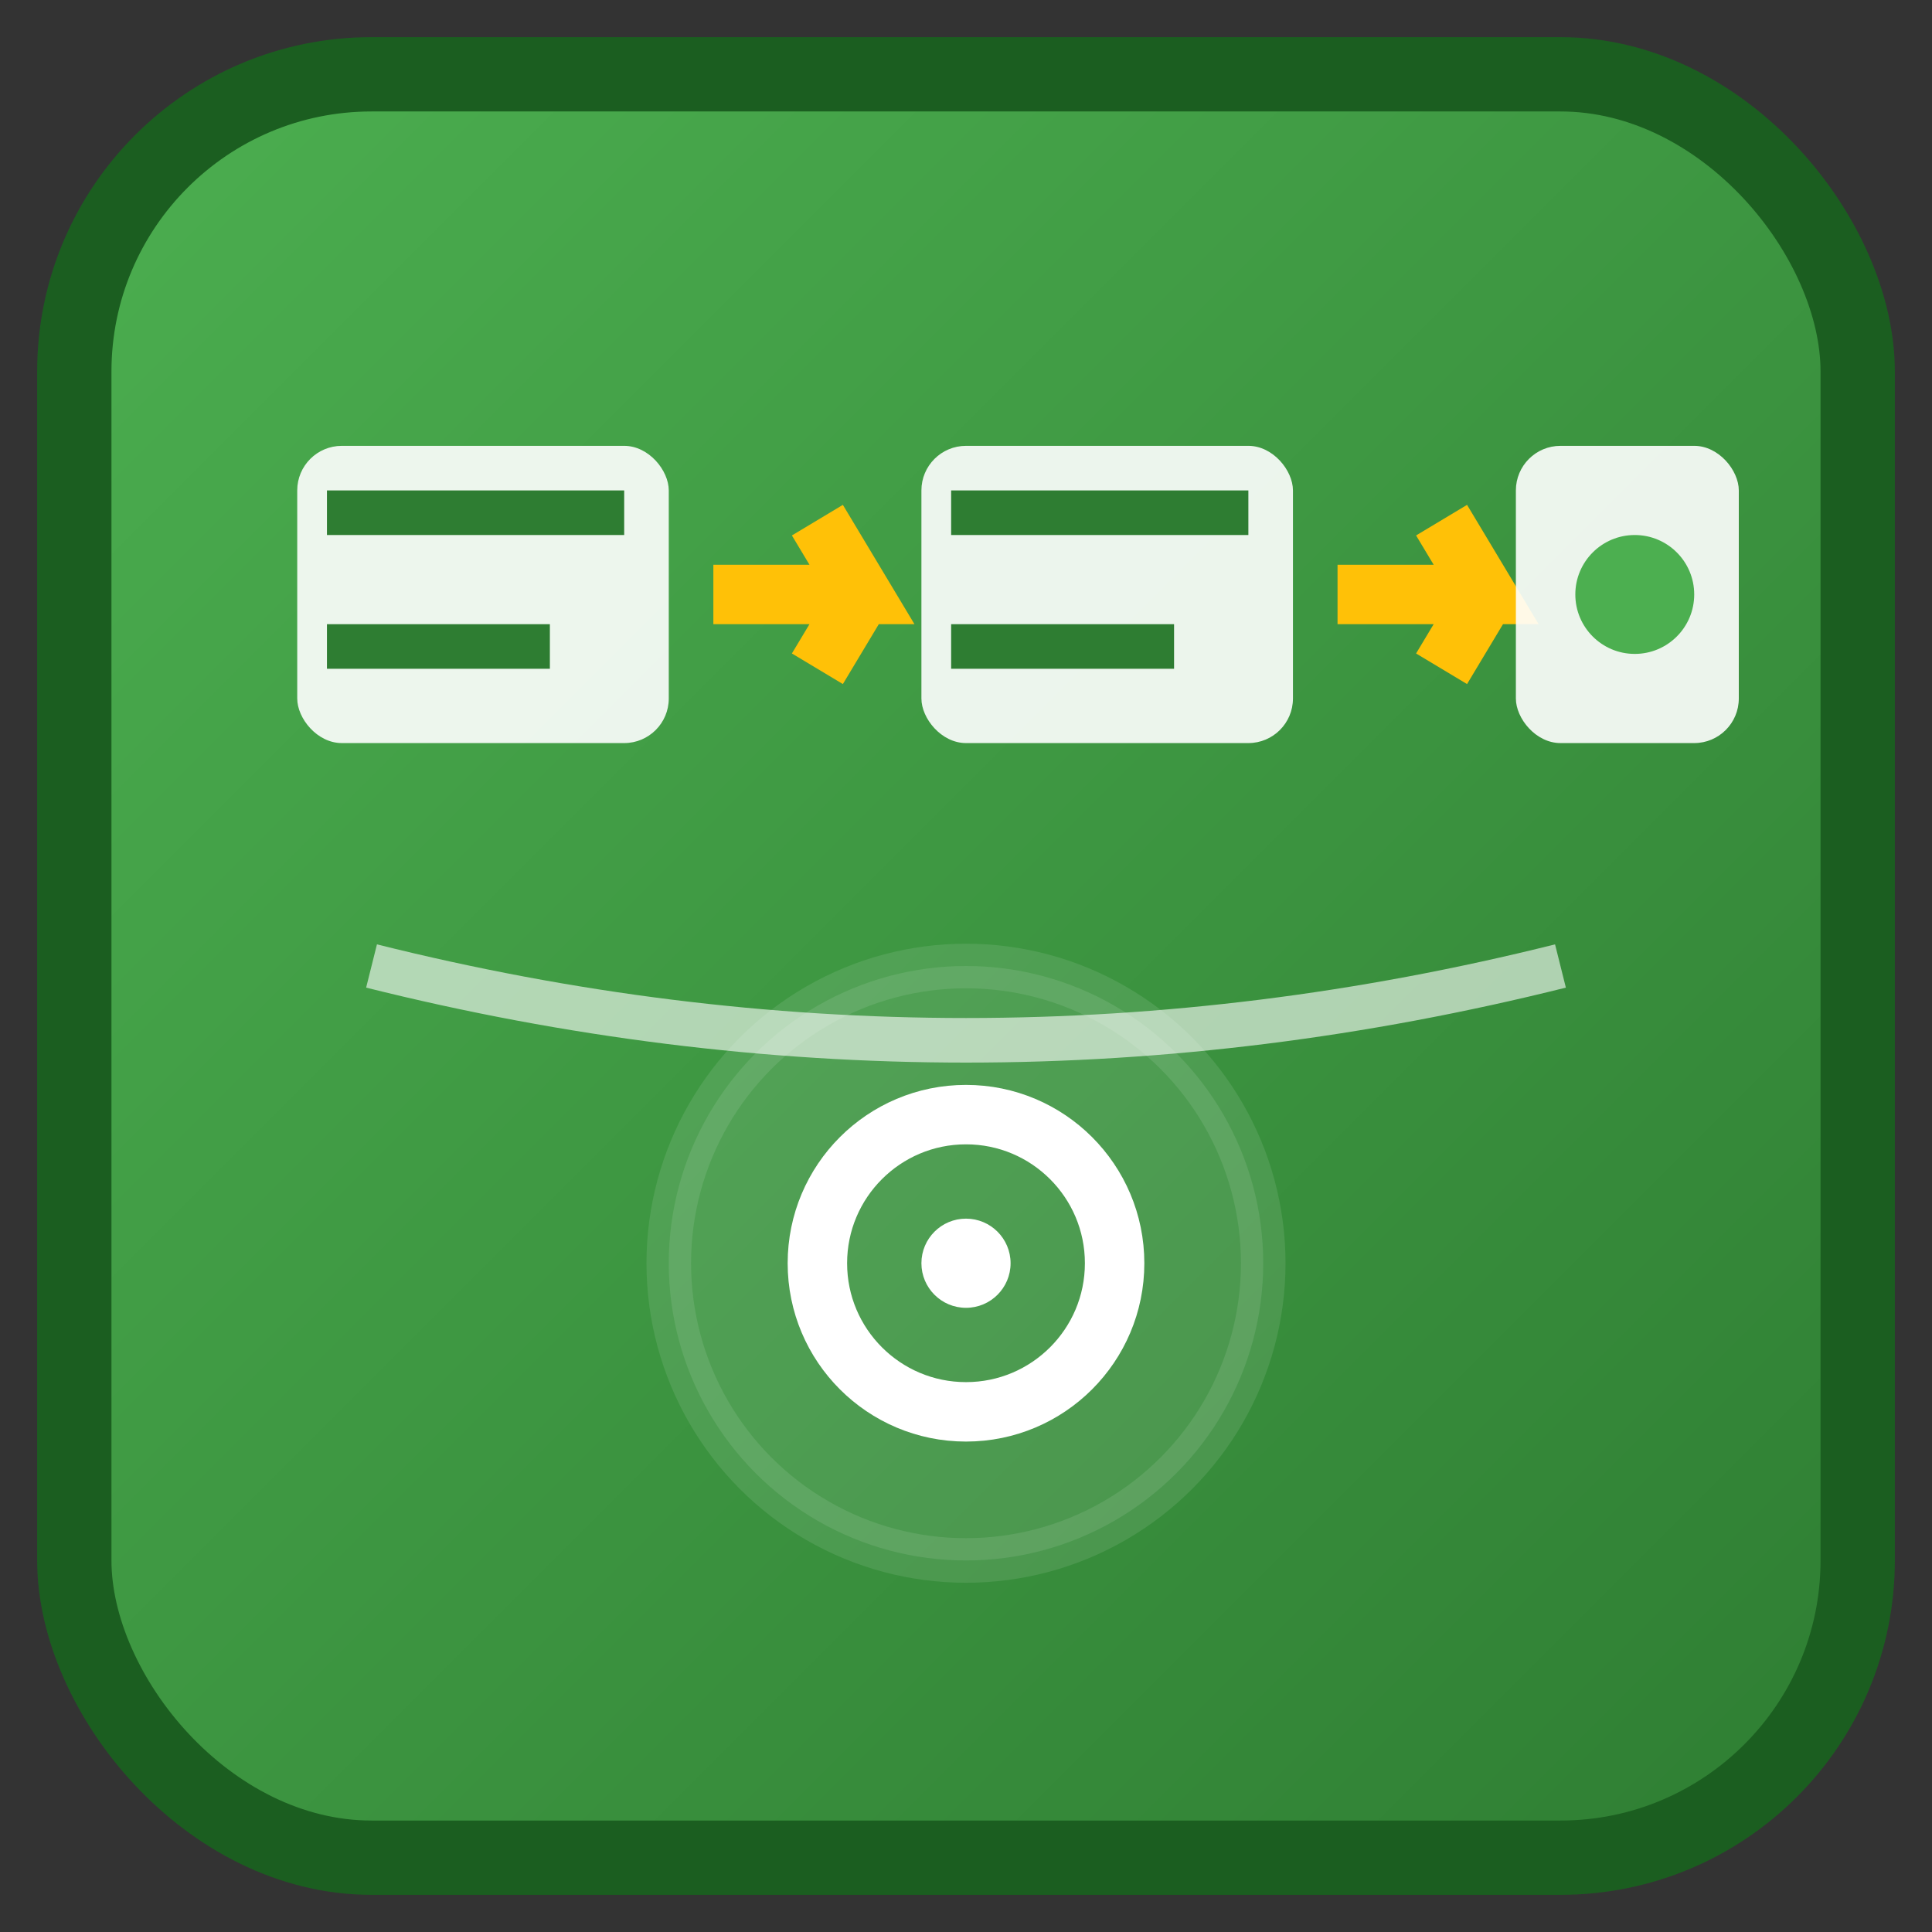 <?xml version="1.0" encoding="UTF-8"?>
<svg width="13" height="13" viewBox="0 0 13 13" xmlns="http://www.w3.org/2000/svg">
  <rect x="0" y="0" width="13" height="13" fill="#333333" stroke="none"/>
  <defs>
    <linearGradient id="toolGradient" x1="0%" y1="0%" x2="100%" y2="100%">
      <stop offset="0%" style="stop-color:#4CAF50;stop-opacity:1" />
      <stop offset="100%" style="stop-color:#2E7D32;stop-opacity:1" />
    </linearGradient>
  </defs>
  
  <!-- 背景 -->
  <rect x="0.5" y="0.5" width="12" height="12" rx="2" fill="url(#toolGradient)" stroke="#1B5E20" stroke-width="0.5"/>
  
  <!-- 批处理流程 -->
  <!-- 处理块1 -->
  <rect x="2" y="3" width="2.5" height="2" rx="0.3" fill="white" opacity="0.9"/>
  <rect x="2.2" y="3.3" width="2" height="0.3" fill="#2E7D32"/>
  <rect x="2.2" y="4.2" width="1.5" height="0.3" fill="#2E7D32"/>
  
  <!-- 箭头 -->
  <path d="M 4.8 4 L 5.8 4 L 5.5 3.5 M 5.8 4 L 5.5 4.5" stroke="#FFC107" stroke-width="0.4" fill="none"/>
  
  <!-- 处理块2 -->
  <rect x="6.2" y="3" width="2.5" height="2" rx="0.3" fill="white" opacity="0.9"/>
  <rect x="6.4" y="3.3" width="2" height="0.3" fill="#2E7D32"/>
  <rect x="6.4" y="4.2" width="1.5" height="0.3" fill="#2E7D32"/>
  
  <!-- 箭头 -->
  <path d="M 9 4 L 10 4 L 9.7 3.5 M 10 4 L 9.7 4.5" stroke="#FFC107" stroke-width="0.4" fill="none"/>
  
  <!-- 结果块 -->
  <rect x="10.2" y="3" width="1.5" height="2" rx="0.3" fill="white" opacity="0.9"/>
  <circle cx="11" cy="4" r="0.4" fill="#4CAF50"/>
  
  <!-- 监控指示器 -->
  <circle cx="6.5" cy="8.5" r="2" fill="white" opacity="0.1" stroke="white" stroke-width="0.3"/>
  <circle cx="6.5" cy="8.5" r="1" fill="none" stroke="white" stroke-width="0.4"/>
  <circle cx="6.5" cy="8.5" r="0.3" fill="white"/>
  
  <!-- 数据流 -->
  <path d="M 2.5 6.5 Q 6.5 7.5 10.5 6.5" stroke="white" stroke-width="0.3" fill="none" opacity="0.6"/>
</svg>
